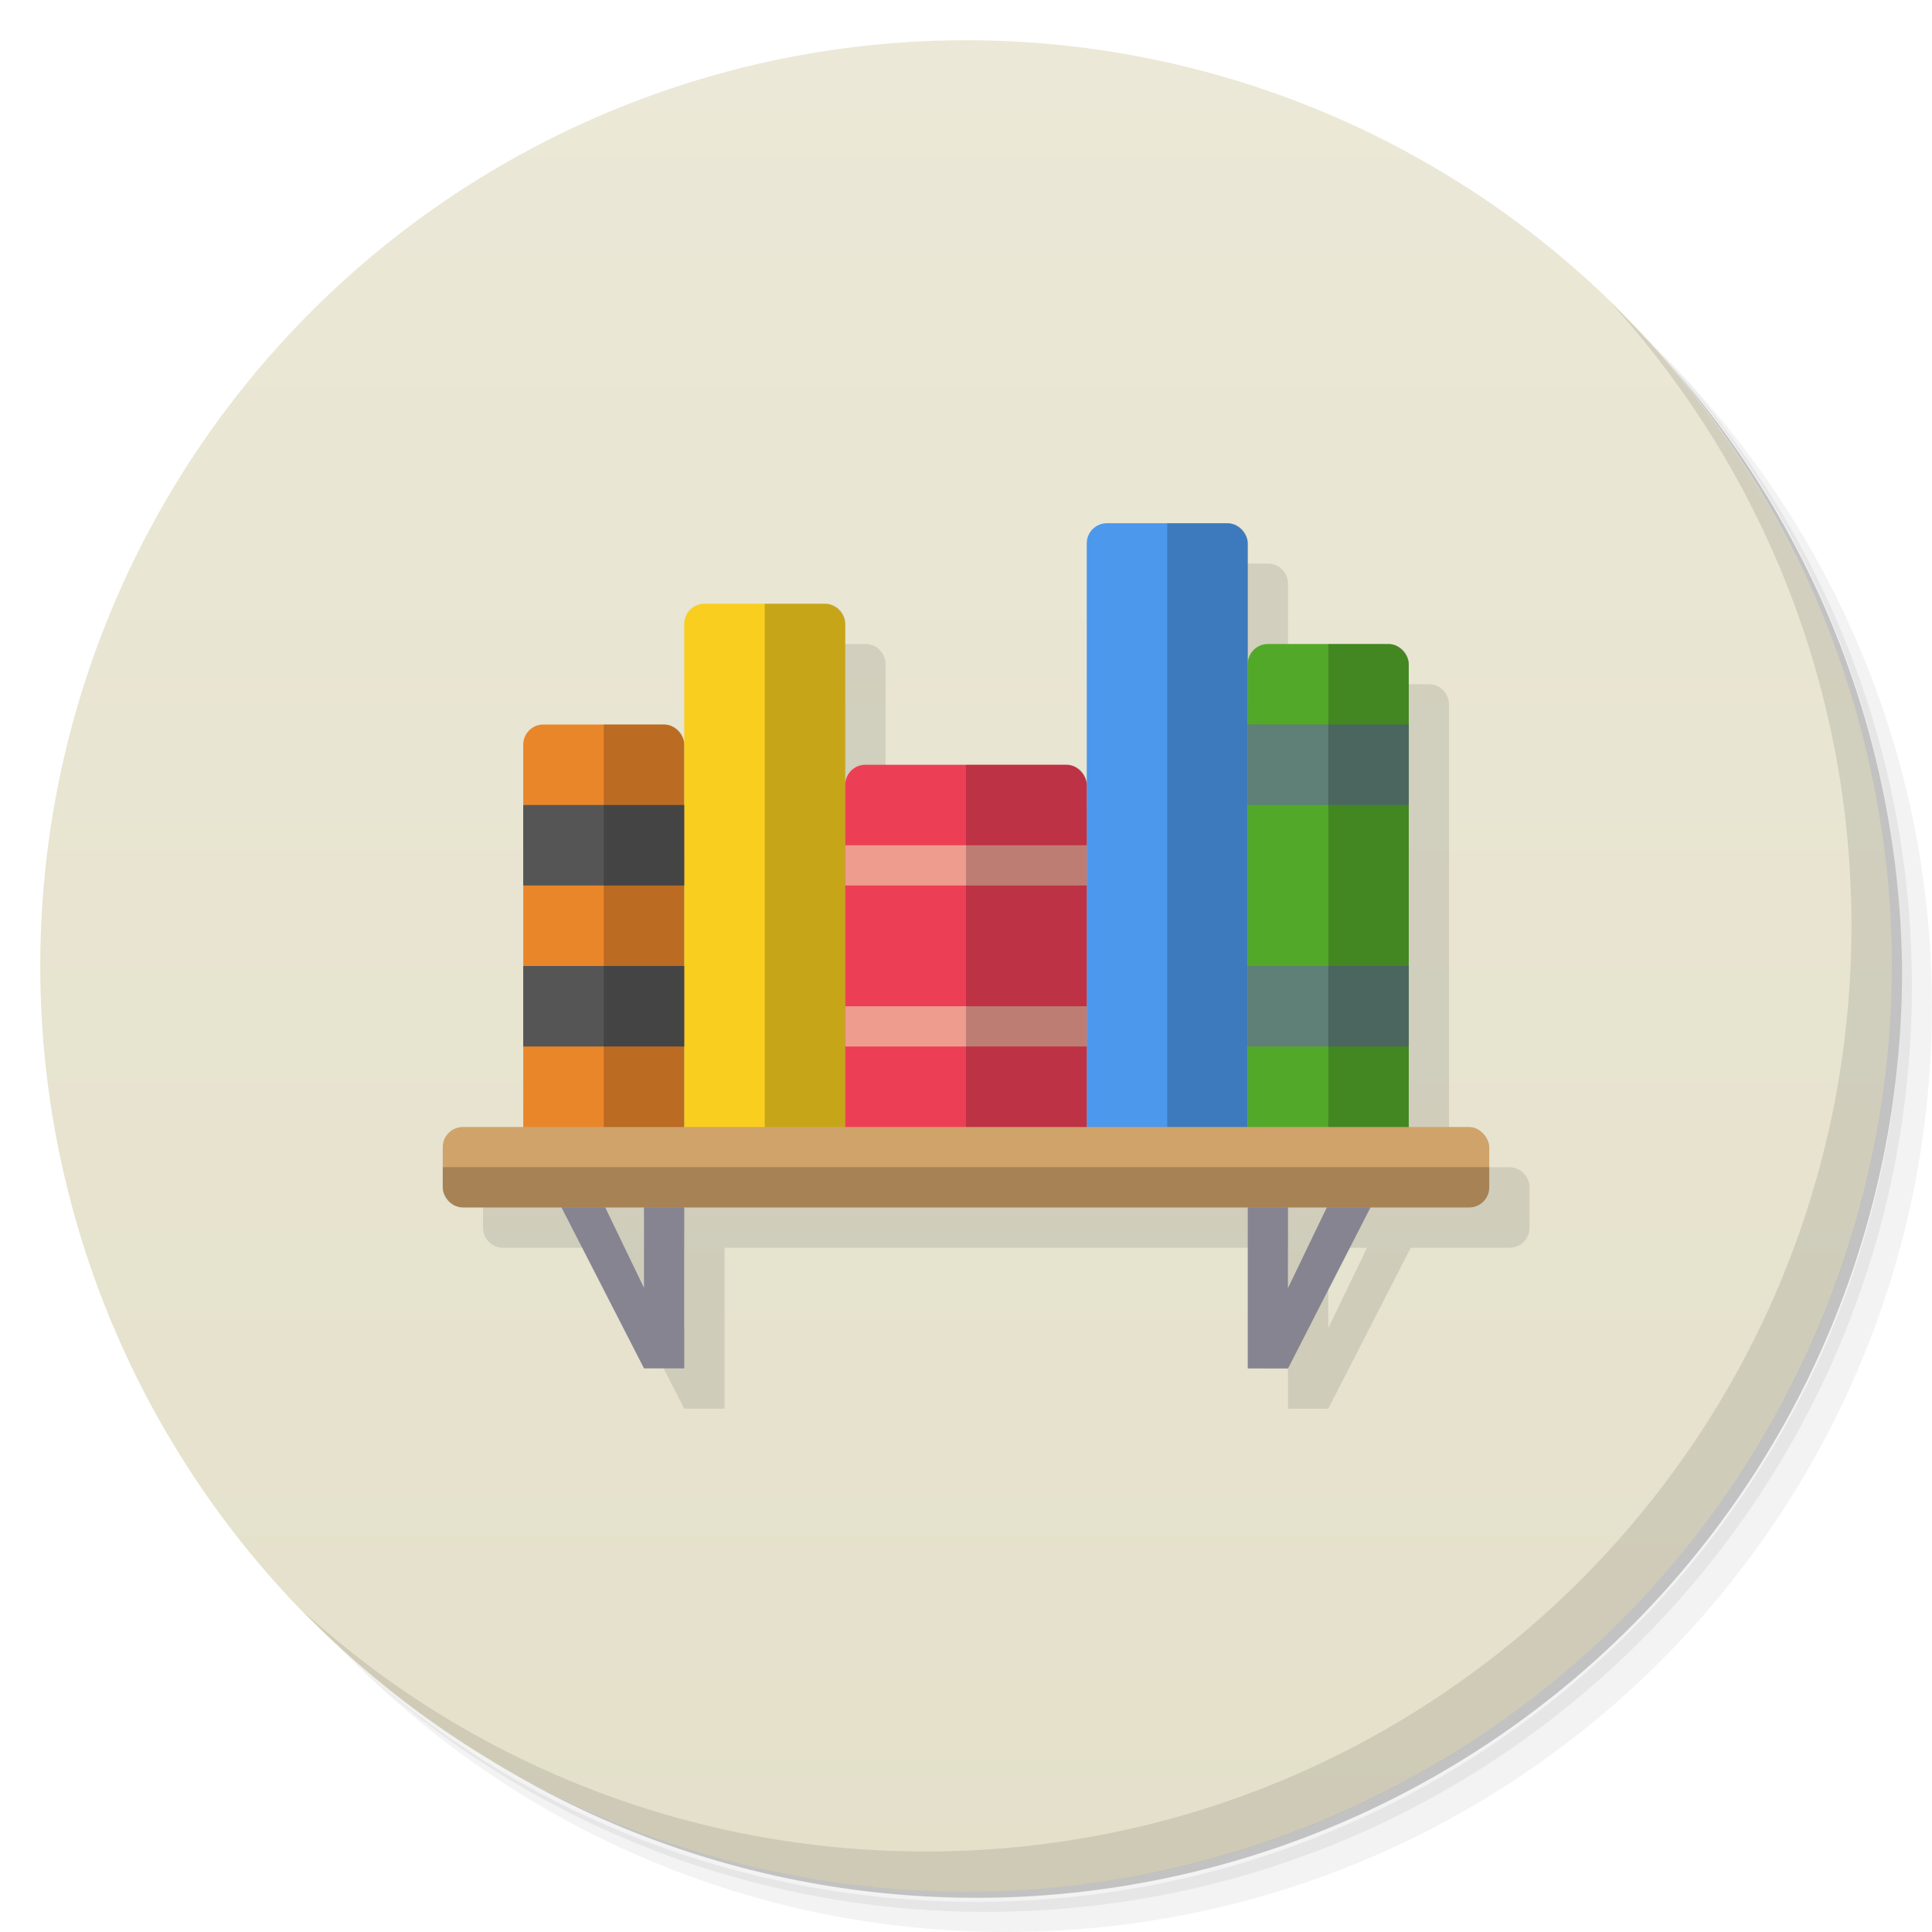 <svg version="1.1" viewBox="0 0 48 48" xmlns="http://www.w3.org/2000/svg">
 <defs>
  <linearGradient id="bg" x2="0" y1="1" y2="47" gradientUnits="userSpaceOnUse">
   <stop style="stop-color:#ebe8d7" offset="0"/>
   <stop style="stop-color:#e4e0ca" offset="1"/>
  </linearGradient>
 </defs>
 <path d="m36.31 5c5.859 4.062 9.688 10.831 9.688 18.5 0 12.426-10.07 22.5-22.5 22.5-7.669 0-14.438-3.828-18.5-9.688 1.037 1.822 2.306 3.499 3.781 4.969 4.085 3.712 9.514 5.969 15.469 5.969 12.703 0 23-10.298 23-23 0-5.954-2.256-11.384-5.969-15.469-1.469-1.475-3.147-2.744-4.969-3.781zm4.969 3.781c3.854 4.113 6.219 9.637 6.219 15.719 0 12.703-10.297 23-23 23-6.081 0-11.606-2.364-15.719-6.219 4.16 4.144 9.883 6.719 16.219 6.719 12.703 0 23-10.298 23-23 0-6.335-2.575-12.06-6.719-16.219z" style="opacity:.05"/>
 <path d="m41.28 8.781c3.712 4.085 5.969 9.514 5.969 15.469 0 12.703-10.297 23-23 23-5.954 0-11.384-2.256-15.469-5.969 4.113 3.854 9.637 6.219 15.719 6.219 12.703 0 23-10.298 23-23 0-6.081-2.364-11.606-6.219-15.719z" style="opacity:.1"/>
 <path d="m31.25 2.375c8.615 3.154 14.75 11.417 14.75 21.13 0 12.426-10.07 22.5-22.5 22.5-9.708 0-17.971-6.135-21.12-14.75a23 23 0 0 0 44.875-7 23 23 0 0 0-16-21.875z" style="opacity:.2"/>
 <circle cx="24" cy="24" r="23" style="fill:url(#bg)"/>
 <path d="m28.5 14-1 6-5.5 0.5v-4c0-0.277-0.223-0.5-0.5-0.5h-1.5l-8 14v0.5c0 0.277 0.223 0.5 0.5 0.5h2.451l2.049 3.998h1v-3.998h14v3.998l1 0.002 2.049-4h2.451c0.277 0 0.5-0.223 0.5-0.5v-1c0-0.277-0.223-0.5-0.5-0.5h-1.5v-11.5c0-0.277-0.223-0.5-0.5-0.5h-3.5v-2.5c0-0.277-0.223-0.5-0.5-0.5zm-12.463 17h0.963v1.998zm16.963 0h0.963l-0.963 2z" style="opacity:.1"/>
 <path d="m40.03 7.531c3.712 4.084 5.969 9.514 5.969 15.469 0 12.703-10.297 23-23 23-5.954 0-11.384-2.256-15.469-5.969 4.178 4.291 10.01 6.969 16.469 6.969 12.703 0 23-10.298 23-23 0-6.462-2.677-12.291-6.969-16.469z" style="opacity:.1"/>
 <path d="m14.447 28.775-0.895 0.447 2.448 4.775h1l-7.34e-4 -5h-1l7.34e-4 3zm19.106 0-1.553 3.225v-3.002h-1v5l1 2e-3 2.447-4.777z" style="fill:#868491"/>
 <rect x="13" y="18" width="4" height="11" ry=".5" style="fill:#ea862a"/>
 <rect x="31" y="16" width="4" height="13" ry=".5" style="fill:#52a929"/>
 <rect x="27" y="13" width="4" height="16" ry=".5" style="fill:#4b98ec"/>
 <rect x="17" y="15" width="4" height="14" ry=".5" style="fill:#f9ce1f"/>
 <rect x="21" y="19" width="6" height="10" ry=".5" style="fill:#ec3f55"/>
 <path d="m13 20v2h4v-2zm0 4v2h4v-2z" style="fill:#555"/>
 <path d="m21 21v1h6v-1zm0 4v1h6v-1z" style="fill-opacity:.672;fill:#efc9a9"/>
 <path d="m31 18v2h4v-2zm0 6v2h4v-2z" style="fill:#5e8076"/>
 <rect x="11" y="28" width="26" height="2" ry=".5" style="fill:#cfa36a"/>
 <path d="m11 28.998v0.5c0 0.277 0.223 0.5 0.5 0.5h25c0.277 0 0.5-0.223 0.5-0.5v-0.5z" style="opacity:.2"/>
 <path d="m29 13v15h2v-14.5c0-0.277-0.223-0.5-0.5-0.5zm-10 2v13h2v-12.5c0-0.277-0.223-0.5-0.5-0.5zm14 1v12h2v-11.5c0-0.277-0.223-0.5-0.5-0.5zm-18 2v10h2v-9.5c0-0.277-0.223-0.5-0.5-0.5zm9 1v9h3v-8.5c0-0.277-0.223-0.5-0.5-0.5z" style="opacity:.2"/>
</svg>
